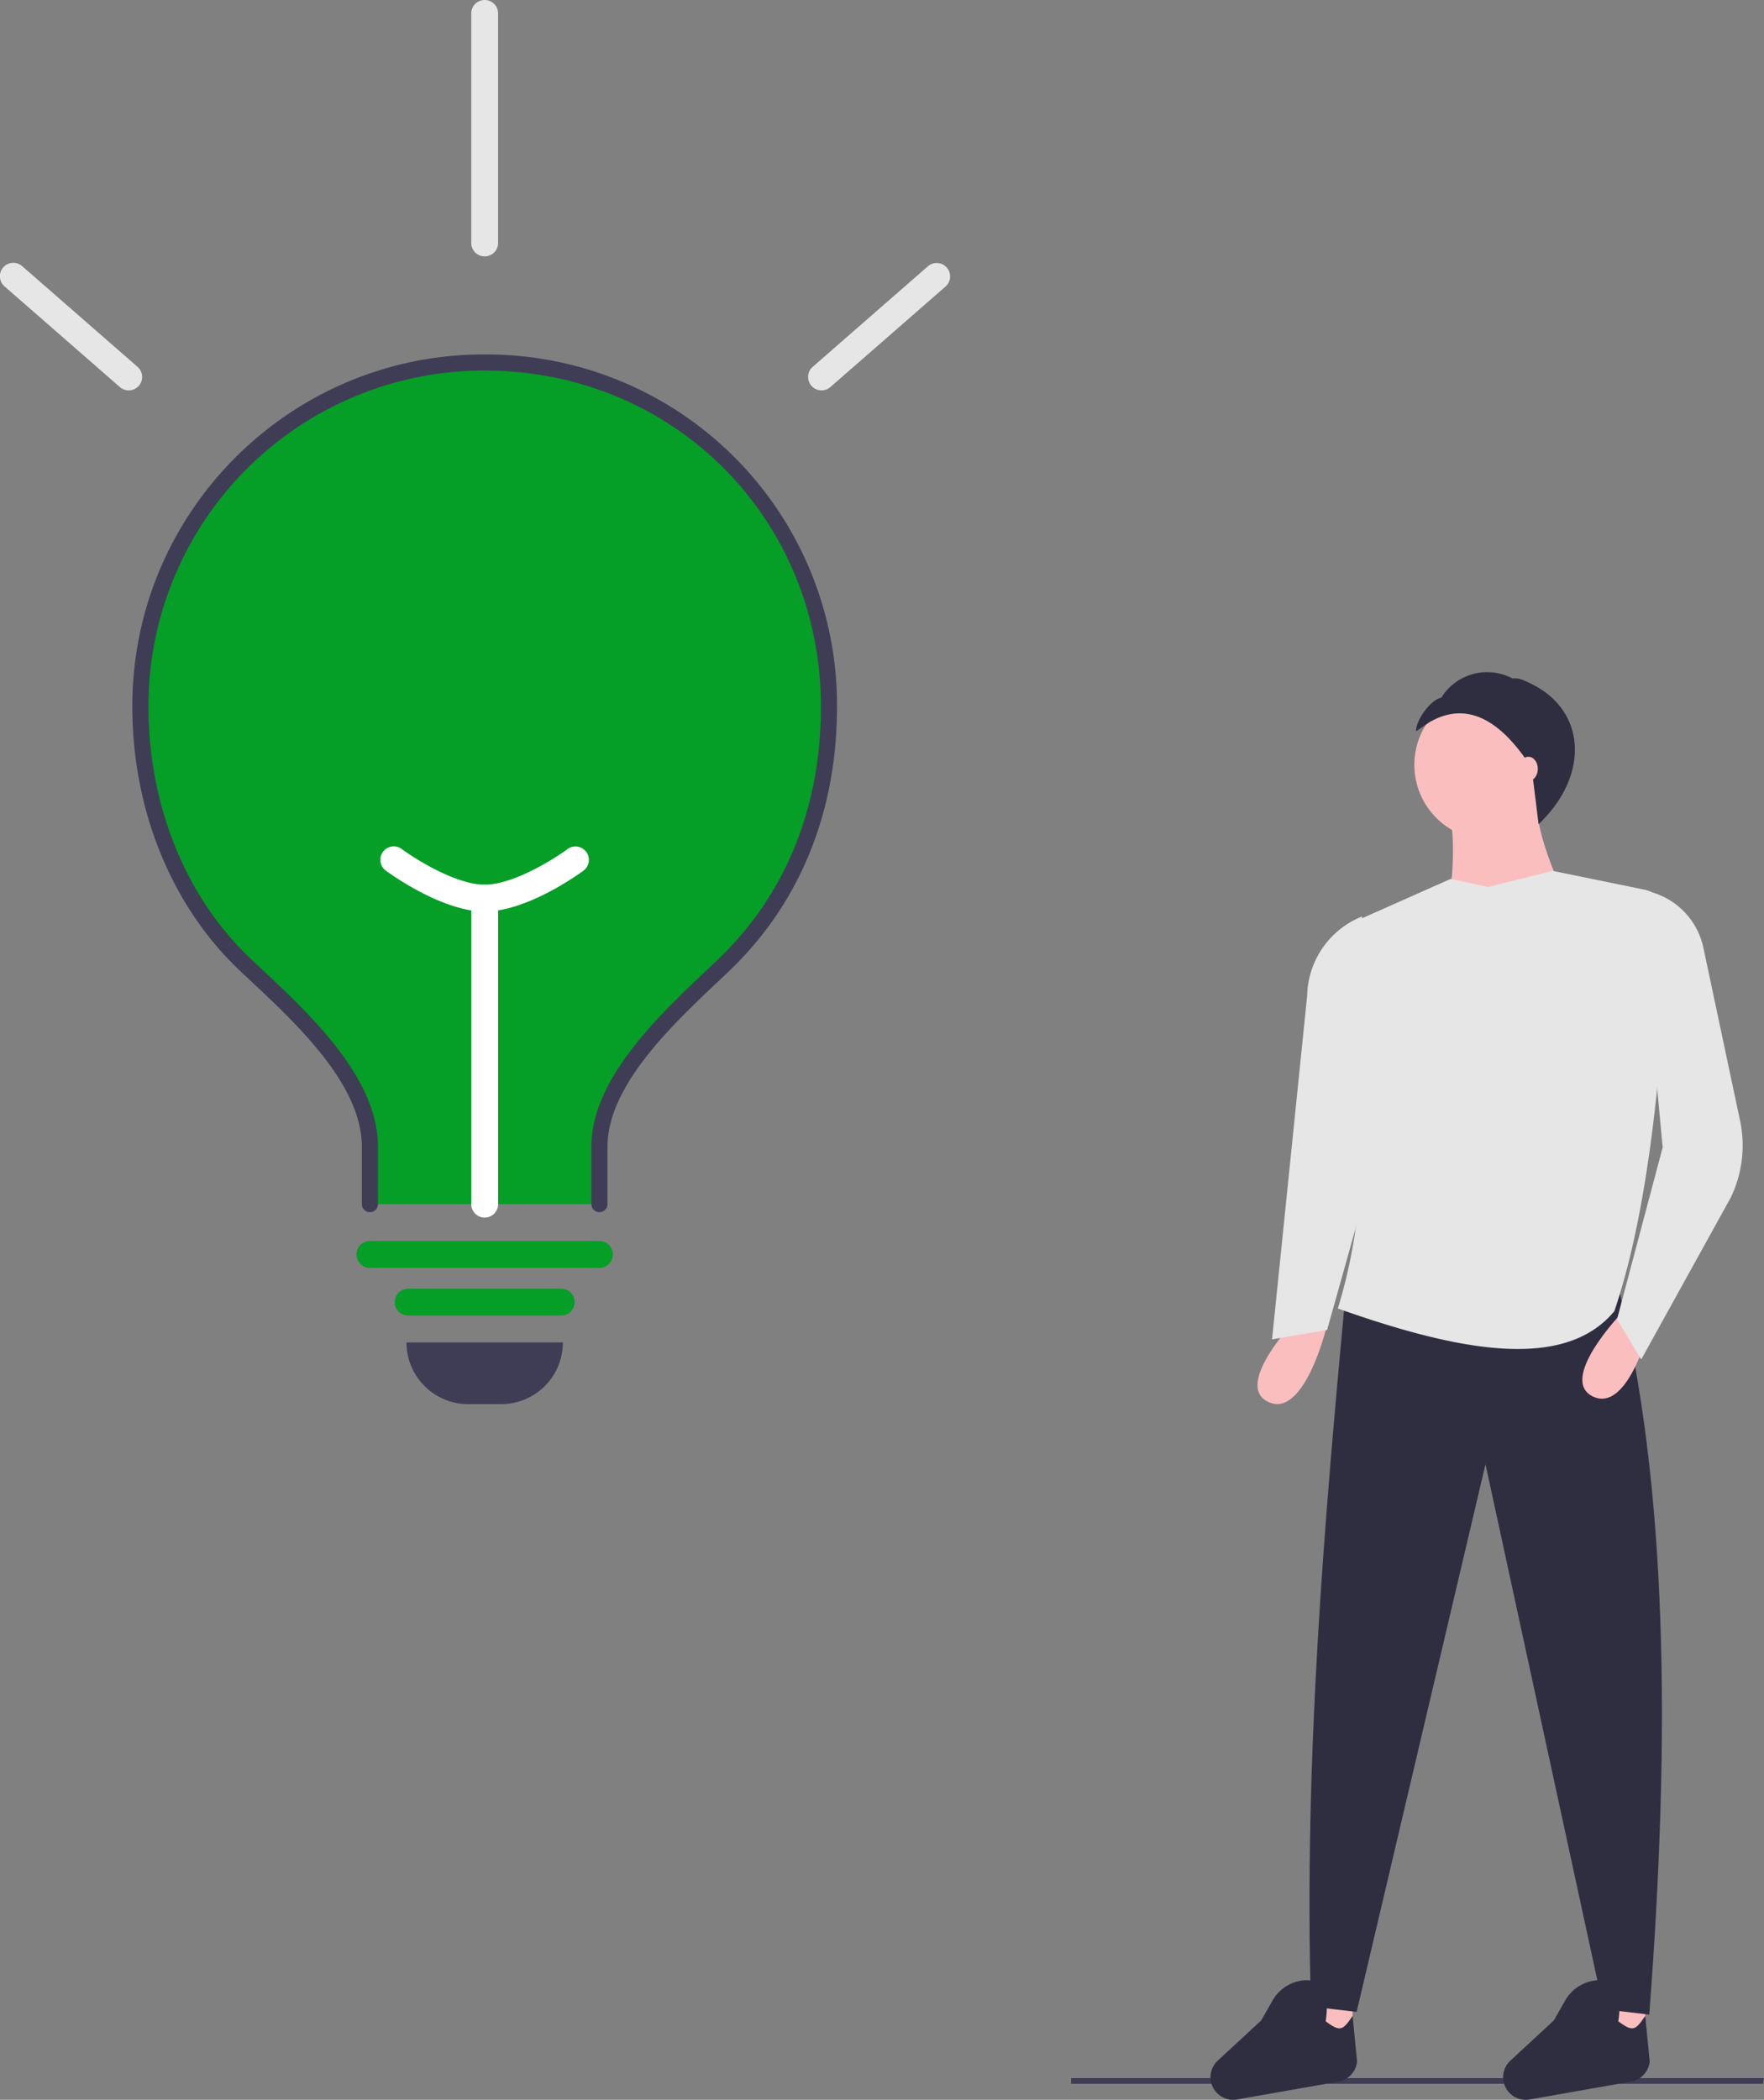 <svg id="af68f4ca-3b92-43b5-826f-d4785abba14f" data-name="Layer 1" xmlns="http://www.w3.org/2000/svg" width="657.075" height="782.11" viewBox="0 0 657.075 782.11"><rect x="0" y="0" width="657.075" height="782.11" fill="#808080" stroke="none"/><polygon points="656.693 776.134 398.955 776.134 398.955 774.028 657.075 774.028 656.693 776.134" fill="#3f3d56"/><rect x="489.831" y="734.872" width="14" height="30" fill="#fbbebe"/><rect x="598.831" y="735.872" width="14" height="30" fill="#fbbebe"/><path d="M885.794,809.317l-17-2-44-203-48,204-17-2c-2.805-92.307,5.393-184.651,12.5-261.5l101.5-8.5C892.918,612.045,893.702,706.292,885.794,809.317Z" transform="translate(-271.462 -58.945)" fill="#2f2e41"/><path d="M875.238,548.327s-23.641,24.669-10.279,30.836,21.585-27.752,21.585-27.752Z" transform="translate(-271.462 -58.945)" fill="#fbbebe"/><path d="M754.238,550.327s-23.641,24.669-10.279,30.836,21.585-27.752,21.585-27.752Z" transform="translate(-271.462 -58.945)" fill="#fbbebe"/><circle cx="554.831" cy="284.872" r="28" fill="#fbbebe"/><path d="M858.794,402.317l-50,5c4.622-20.805,5.742-40.243,0-57h35C841.892,364.28,848.999,382.642,858.794,402.317Z" transform="translate(-271.462 -58.945)" fill="#fbbebe"/><path d="M872.794,547.317c-18.683,22.473-57.943,14.96-103-1,12.785-41.733,10.803-85.763-.686-131.271a10.701,10.701,0,0,1,5.999-12.424l36.687-16.305,14,3,24-6,34.068,6.968a11.826,11.826,0,0,1,9.439,12.184C890.452,458.327,885.411,510.02,872.794,547.317Z" transform="translate(-271.462 -58.945)" fill="#e6e6e6"/><path d="M882.794,565.317l-9-15,17-64-9-96h0a27.506,27.506,0,0,1,24.171,21.662l13.654,64.367a44.594,44.594,0,0,1-3.511,28.737Z" transform="translate(-271.462 -58.945)" fill="#e6e6e6"/><path d="M765.794,554.317l-20.5,3.5,13.072-127.964a32.507,32.507,0,0,1,20.428-29.536h0l6.5,84.5Z" transform="translate(-271.462 -58.945)" fill="#e6e6e6"/><path d="M769.97,834.301,732.237,840.928a8.414,8.414,0,0,1-5.049-.679h0a8.414,8.414,0,0,1-2.121-13.784L741.231,811.51l4.214-7.364a14.886,14.886,0,0,1,11.748-7.6c7.206-.5,9.585,4.984,8.078,15.282,5.473,4.026,6.338,3.408,10.023-2.011l1.672,16.976A8.514,8.514,0,0,1,769.97,834.301Z" transform="translate(-271.462 -58.945)" fill="#2f2e41"/><path d="M878.97,834.301,841.237,840.928a8.414,8.414,0,0,1-5.049-.679h0a8.414,8.414,0,0,1-2.121-13.784L850.231,811.51l4.214-7.364a14.886,14.886,0,0,1,11.748-7.6c7.206-.5,9.585,4.984,8.078,15.282,5.473,4.026,6.338,3.408,10.023-2.011l1.672,16.976A8.514,8.514,0,0,1,878.97,834.301Z" transform="translate(-271.462 -58.945)" fill="#2f2e41"/><path d="M804.063,327.863c12.621-7.221,25.258-2.607,37.918,17.095l2.588,20.987c19-18,18.039-42.564-3.268-52.555-2.095-.982-4.125-2.099-6.404-1.705a20.075,20.075,0,0,0-26.574,7.139c-3.937.682-9.58,8.503-9.377,12.493Z" transform="translate(-271.462 -58.945)" fill="#2f2e41"/><ellipse cx="569.331" cy="286.372" rx="3.5" ry="4.5" fill="#fbbebe"/><path d="M151.405,500h58.267a0,0,0,0,1,0,0v0a23,23,0,0,1-23,23H174.405a23,23,0,0,1-23-23v0A0,0,0,0,1,151.405,500Z" fill="#3f3d56"/><path d="M494.748,507.45V486.076c0-25.827,28.089-50.255,46.31-67.684,25.684-24.553,39.185-57.54,39.185-96.182a128.243,128.243,0,0,0-256.485-.713q-.001.357,0,.713c0,37.262,14.08,72.484,39.185,96.182,18.123,17.108,46.31,41.59,46.31,67.684v21.374" transform="translate(-271.462 -58.945)" fill="#059e26"/><path d="M494.748,510.45a3,3,0,0,1-3-3v-21.374c0-25.125,24.779-48.58,42.873-65.706,1.501-1.422,2.961-2.804,4.363-4.145,25.029-23.928,38.259-56.437,38.259-94.014,0-70.23-55.013-125.243-125.242-125.243-.118-0-.236-0-.354-0A125.03,125.03,0,0,0,326.758,321.506v.699c0,36.802,13.939,71.063,38.245,94.007,1.231,1.163,2.51,2.36,3.823,3.589,18.327,17.159,43.427,40.658,43.427,66.275v21.374a3,3,0,1,1-6,0v-21.374c0-23.015-24.002-45.486-41.528-61.896-1.319-1.234-2.604-2.438-3.841-3.605-25.5-24.072-40.126-59.924-40.126-98.364v-.72c.201-72.045,58.885-130.523,130.88-130.523.128,0,.243,0,.371 0A130.557,130.557,0,0,1,583.243,322.211c0,39.255-13.871,73.264-40.112,98.351-1.409,1.347-2.876,2.736-4.386,4.165-17.302,16.377-40.997,38.806-40.997,61.349v21.374A3,3,0,0,1,494.748,510.45Z" transform="translate(-271.462 -58.945)" fill="#3f3d56"/><path d="M480.499,548.945H423.502a5,5,0,0,1,0-10H480.499a5,5,0,1,1,0,10Z" transform="translate(-271.462 -58.945)" fill="#059e26"/><path d="M319.399,204.351a4.98,4.98,0,0,1-3.286-1.233l-42.939-37.481a5,5,0,1,1,6.576-7.533l42.939,37.481a5,5,0,0,1-3.29,8.767Z" transform="translate(-271.462 -58.945)" fill="#e6e6e6"/><path d="M577.478,204.351a5,5,0,0,1-3.29-8.767l42.938-37.481a5,5,0,0,1,6.576,7.533L580.764,203.117A4.98,4.98,0,0,1,577.478,204.351Z" transform="translate(-271.462 -58.945)" fill="#e6e6e6"/><path d="M494.748,531.198H409.253a5,5,0,0,1,0-10h85.495a5,5,0,1,1,0,10Z" transform="translate(-271.462 -58.945)" fill="#059e26"/><path d="M452.001,512.45a5,5,0,0,1-5-5V393.457a5,5,0,0,1,10,0V507.45A5,5,0,0,1,452.001,512.45Z" transform="translate(-271.462 -58.945)" fill="#fff"/><path d="M452.001,398.457c-16.155,0-35.99-14.615-36.826-15.237a5,5,0,1,1,5.969-8.023c4.969,3.687,20.205,13.261,30.857,13.261s25.888-9.574,30.86-13.263a5,5,0,0,1,5.966,8.025C487.991,383.841,468.156,398.457,452.001,398.457Z" transform="translate(-271.462 -58.945)" fill="#fff"/><path d="M452,154.44a5,5,0,0,1-5-5V63.945a5,5,0,0,1,10,0V149.44A5,5,0,0,1,452,154.44Z" transform="translate(-271.462 -58.945)" fill="#e6e6e6"/></svg>